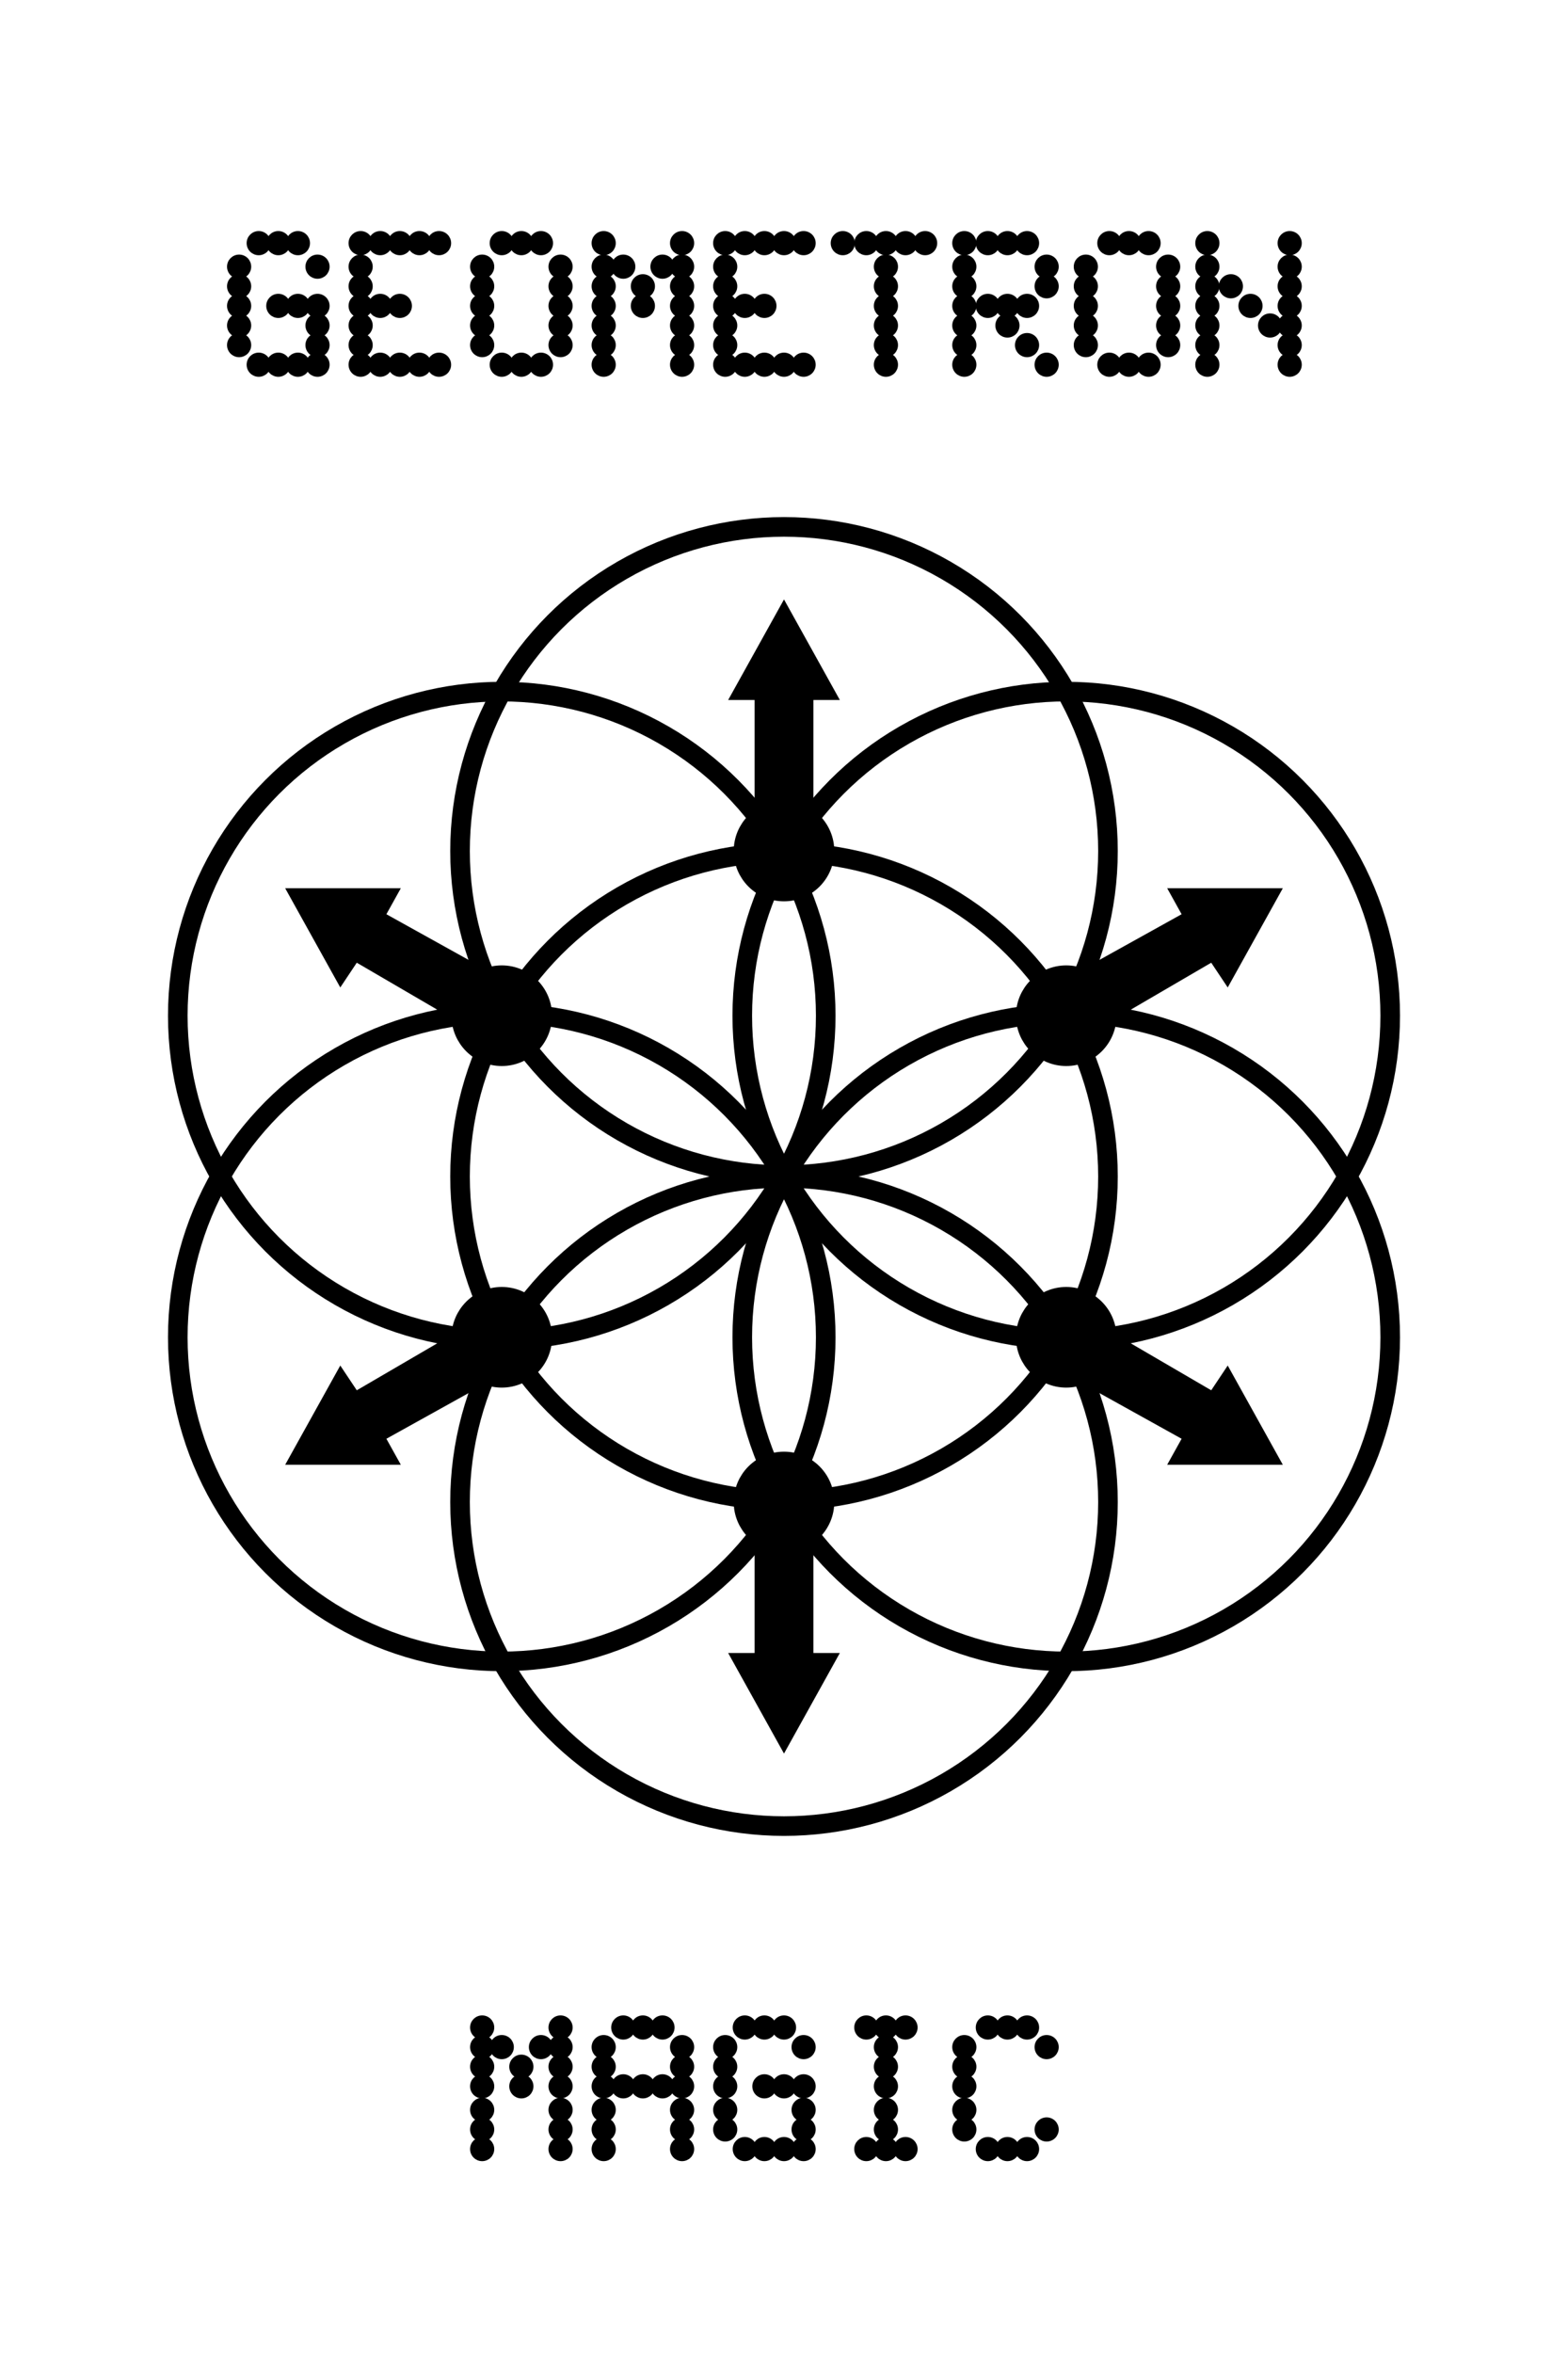 <svg width="400" height="600" viewbox = "0 0 400 600"  xmlns="http://www.w3.org/2000/svg">
<!--<json>{
  "glyph": "0321,0306,0341,0331,0341,0332,0341,0330,0341,0333,0341,0331,0333,0341,0331,0341,0332,0330,0336,0220,0336,0336,0347,0337,0337,0337,0331,0335,0335,0330,0336,0336,0336,0347,0337,0337,0220,0331,0331,0306,0335,0304,0330,0330,0336,0336,0347,0337,0337,0220,0331,0331,0335,0335,0330,0330,0336,0336,0347,0337,0337,0220,0331,0331,0306,0335,0304,0330,0330,0336,0336,0347,0337,0337,0220,0331,0331,0331,0331,0335,0335,0336,0336,0347,0337,0337,0220,0331,0331,0336,0336,0306,0335,0304,0337,0337,0337,0330,0330,0330,0336,0332,0331,0332,0332,0332,0336,0336,0336,0333,0333,0333,0333,0337,0337,0337,0320,01107,01105,01117,01115,01105,01124,01122,01117,01116,0331,0331,0331,0331,0331,0332,0331,0332,0331,0331,0332,0331,0332,0332,0331,0331,0336,0336,0336,0332,0332,0337,0337,0337,01115,01101,01107,01111,01103,",
  "x0": 200,
  "y0": 300,
  "unit": 82.64462809917356,
  "width": 400,
  "height": 600,
  "style": {
    "color0": "black",
    "fill0": "black",
    "line0": 1,
    "color1": "black",
    "fill1": "black",
    "line1": 5,
    "color2": "red",
    "fill2": "red",
    "line2": 1,
    "color3": "#FF7900",
    "fill3": "#FF7900",
    "line3": 1,
    "color4": "yellow",
    "fill4": "yellow",
    "line4": 1,
    "color5": "green",
    "fill5": "green",
    "line5": 1,
    "color6": "blue",
    "fill6": "blue",
    "line6": 1,
    "color7": "purple",
    "fill7": "purple",
    "line7": 1
  },
  "shapes": [
    "0220:0313,0304,0330,0336,0336,0334,0306,0362,0203,0335,0335,0203,0203,0335,0335,0203,0203,0335,0335,0203,0363,0304,0335,0337,0337,0331,0334,0336,0336,0336,0362,0203,0335,0337,0337,0337,0203,0335,0336,0336,0203,0335,0337,0337,0203,0335,0336,0336,0336,0203,0363,0335,0337,0337,0337,",
    "0221:0220,0335,0220,0335,0220,0335,0220,0350,0335,0304,0220,0335,0220,0335,0220,0335,0220,0335,0350,0335,0304,",
    "0222:0304,0336,0336,0336,0336,0332,0337,0337,0337,0337,0312,0337,0362,0203,0335,0336,0313,0336,0336,0336,0203,0335,0337,0337,0337,0312,0337,0203,0335,0336,0313,0336,0336,0336,0203,0363,0335,0336,0333,0337,0337,0337,0337,0306,",
    "0223:0304,0336,0336,0336,0336,0332,0337,0337,0337,0337,0362,0203,0203,0335,0336,0336,0336,0203,0335,0337,0337,0337,0203,0203,0335,0336,0336,0336,0203,0363,0335,0336,0333,0337,0337,0337,0337,0306,",
    "0224:0304,0336,0336,0336,0336,0332,0337,0337,0337,0337,0362,0203,0335,0336,0336,0336,0203,0335,0337,0337,0337,0203,0335,0336,0336,0336,0203,0363,0335,0336,0333,0337,0337,0337,0337,0330,0305,",
    "0225:0304,0334,0336,0336,0336,0336,0362,0203,0335,0337,0337,0337,0337,0311,0337,0203,0335,0336,0313,0336,0336,0336,0203,0335,0337,0337,0337,0311,0337,0203,0336,0313,0336,0335,0336,0336,0336,0203,0363,0335,0337,0337,0337,0337,0305,0311,0337,0330,0336,0313,",
    "0226:0336,0330,0337,0336,0341,0332,0336,0350,0335,0342,0335,0335,0342,0335,0335,0342,0335,0335,0342,0335,0304,0337,0337,0333,0336,0336,0350,0335,0342,0335,0335,0342,0335,0335,0342,0335,0335,0342,0335,0304,0337,0332,0330,0337,",
    "0227:0335,0312,0336,0306,0201,0334,0334,0313,0337,0201,0334,0334,0201,0334,0334,0336,0201,0304,0334,0312,0337,0313,0330,",
    "0230:0336,0336,0201,0334,0201,0335,0201,0335,0201,0201,0335,0201,0335,0201,0335,0330,0334,0330,0335,0201,0335,0201,0201,0335,0201,0335,0335,0330,0332,0201,0337,0337,",
    "0231:0336,0336,0336,0336,0347,0337,0337,0337,0337,",
    "0232:0336,0201,0336,0336,0330,0341,0331,0337,0337,0331,0337,",
    "0233:0342,0336,0330,0336,0336,0331,0334,0306,0362,0203,0335,0335,0203,0203,0335,0335,0203,0203,0335,0335,0203,0363,0330,0335,0335,0330,0330,0335,0331,0337,0342,0336,0330,0334,0337,0331,0336,0333,0335,0304,0334,0331,0331,0331,0337,0337,0337,0330,",
    "0234:0201,0336,0331,0350,0335,0336,0331,0337,0342,0336,0330,0334,0334,0331,0337,0342,0336,0330,0335,0337,0331,0304,0337,0330,",
    "0235:0331,0221,0333,0335,0335,0221,0335,0335,0330,",
    "0236:0201,0336,0336,0334,0306,0362,0336,0203,0335,0335,0203,0203,0335,0335,0203,0203,0335,0335,0203,0363,0304,0335,0337,0337,0337,0331,",
    "0237:0304,0336,0336,0336,0332,0337,0337,0337,0342,0336,0336,0333,0337,0337,0342,0330,0336,0336,0336,0332,0337,0337,0337,0220,0306,",
    "01220:0333,0200,0336,0330,0332,0336,0331,0337,0220,0336,0331,0333,0333,0337,0337,",
    "01221:0333,0200,0336,0330,0332,0336,0221,0337,0331,0333,0337,",
    "01222:0333,0200,0336,0332,0306,0334,0201,0335,0201,0335,0201,0335,0201,0335,0201,0335,0201,0331,0350,0335,0222,0350,0332,0335,0335,0335,0304,0333,0337,",
    "01223:0333,0200,0336,0332,0306,0334,0201,0335,0201,0335,0201,0335,0201,0335,0201,0335,0201,0335,0335,0223,0304,0333,0337,",
    "01224:0333,0200,0336,0330,0332,0336,0331,0332,0224,0335,0224,0335,0224,0335,0224,0335,0224,0335,0304,0331,0333,0333,0333,0337,0337,",
    "01225:0333,0200,0336,0330,0332,0336,0331,0332,0224,0335,0224,0335,0224,0335,0224,0335,0224,0335,0335,0225,0350,0334,0331,0334,0334,0334,0330,0335,0335,0313,0304,0331,0332,0337,0337,0333,",
    "01226:0333,0200,0336,0332,0336,0330,0337,0226,0331,0333,0336,0331,0337,0337,",
    "01227:0333,0200,0336,0332,0336,0330,0337,0227,0331,0336,0331,0337,0333,0337,",
    "01230:0333,0200,0336,0332,0337,0230,0336,0333,0337,0331,",
    "01231:0333,0200,0336,0332,0337,0342,0336,0330,0335,0342,0335,0342,0335,0342,0335,0337,0231,0336,0333,0331,0337,",
    "01232:0333,0200,0336,0330,0332,0336,0331,0337,0232,0333,0336,0331,0337,0337,",
    "01233:0333,0200,0336,0330,0332,0336,0331,0337,0233,0331,0336,0333,0333,0331,0337,0337,",
    "01234:0333,0200,0336,0330,0332,0336,0331,0333,0332,0337,0234,0333,0331,0336,0331,0337,0337,",
    "01235:0333,0200,0336,0330,0332,0336,0332,0330,0337,0235,0331,0336,0333,0331,0337,0337,",
    "01236:0333,0200,0336,0330,0332,0336,0331,0337,0236,0336,0333,0331,0333,0337,0337,",
    "01237:0333,0200,0336,0330,0332,0336,0220,0237,0304,0333,0333,0330,0337,0337,0331,",
    "0240:0220,0336,0331,0333,0336,0321,0335,0342,0335,0335,0342,0335,0330,0330,0332,0332,0337,0337,",
    "01240:0333,0200,0336,0330,0332,0210,0240,0211,0333,0331,0337,",
    "0241:0220,0336,0321,0343,0332,0350,0335,0336,0342,0334,0334,0342,0335,0304,0337,0333,0337,",
    "01241:0333,0200,0336,0332,0330,0210,0241,0211,0333,0331,0337,",
    "0242:0220,0321,0336,0343,0333,0336,0350,0335,0342,0334,0334,0342,0335,0337,0304,0332,0337,",
    "01242:0333,0200,0336,0330,0332,0210,0242,0211,0333,0331,0337,",
    "0243:0220,0336,0331,0332,0336,0321,0343,0332,0350,0334,0336,0342,0335,0335,0342,0337,0334,0334,0335,0304,0332,0330,0330,0337,0337,0333,",
    "01243:0333,0200,0336,0330,0332,0210,0243,0211,0333,0331,0337,",
    "0244:0220,0336,0331,0333,0336,0321,0343,0333,0350,0336,0335,0342,0334,0334,0342,0335,0337,0304,0333,0330,0330,0337,0337,0332,",
    "01244:0333,0200,0336,0330,0332,0210,0244,0211,0333,0331,0337,",
    "0245:0210,0332,0332,0362,0335,0203,0203,0203,0203,0334,0203,0363,0332,0332,0331,0211,",
    "01245:0333,0200,0336,0330,0332,0336,0245,0337,0333,0331,0337,",
    "0246:0210,0332,0332,0335,0306,0336,0330,0335,0335,0335,0321,0362,0203,0335,0335,0203,0364,0331,0350,0335,0337,0366,0333,0333,0333,0333,0334,0334,0334,0334,0367,0335,0336,0342,0334,0334,0342,0330,0330,0330,0330,0335,0335,0335,0304,0337,0211,",
    "01246:0333,0200,0336,0330,0332,0336,0246,",
    "0247:0330,0332,0336,0332,0336,0221,0333,0333,0333,0222,0333,0333,0333,0223,0333,0333,0333,0225,0333,0331,0331,0331,0332,0332,0332,0332,0332,0332,0332,0332,0332,0332,0332,0332,0333,0333,0226,0331,0331,0331,0333,0333,0333,0333,0333,0333,0333,0333,0333,0333,0333,0333,0333,0330,0333,0330,0330,0333,0330,0331,0332,0332,0332,0332,0332,0332,0332,0332,0332,0332,0332,0332,0227,0333,0333,0333,0230,0333,0331,0331,0331,0331,0332,0332,0332,0330,0332,0332,0332,0332,0332,0332,0333,0333,0231,0333,0333,0333,0232,0331,0333,0330,0333,0333,0233,0333,0333,0333,0234,0330,0330,0332,0330,0332,0332,0337,0337,",
    "01247:0333,0200,0336,0330,0332,0220,0336,0247,0337,0331,0333,0337,"
  ]
}</json>--><circle cx="200" cy = "300" r = "82.645" stroke = "#000000" stroke-width = "5" fill = "none" />
<circle cx="200" cy = "383" r = "82.645" stroke = "#000000" stroke-width = "5" fill = "none" />
<circle cx="128" cy = "341" r = "82.645" stroke = "#000000" stroke-width = "5" fill = "none" />
<circle cx="128" cy = "259" r = "82.645" stroke = "#000000" stroke-width = "5" fill = "none" />
<circle cx="200" cy = "217" r = "82.645" stroke = "#000000" stroke-width = "5" fill = "none" />
<circle cx="272" cy = "259" r = "82.645" stroke = "#000000" stroke-width = "5" fill = "none" />
<circle cx="272" cy = "341" r = "82.645" stroke = "#000000" stroke-width = "5" fill = "none" />
	<path d = "M200 176 L190 176 L195 167 L200 158 L205 167 L210 176 L200 176 Z" stroke = "#000000" stroke-width = "5" fill = "#000000" />	<path d = "M200 217 L195 217 L195 176 L205 176 L205 217 L200 217 Z" stroke = "#000000" stroke-width = "5" fill = "#000000" />    <circle cx="200" cy = "217" r = "10.331" stroke = "#000000" stroke-width = "5" fill = "#000000" />
    <circle cx="200" cy = "383" r = "10.331" stroke = "#000000" stroke-width = "5" fill = "#000000" />
	<path d = "M200 424 L210 424 L205 433 L200 442 L195 433 L190 424 L200 424 Z" stroke = "#000000" stroke-width = "5" fill = "#000000" />	<path d = "M200 383 L205 383 L205 424 L195 424 L195 383 L200 383 Z" stroke = "#000000" stroke-width = "5" fill = "#000000" />    <circle cx="128" cy = "341" r = "10.331" stroke = "#000000" stroke-width = "5" fill = "#000000" />
	<path d = "M93 362 L98 371 L87 371 L77 371 L82 362 L87 353 L93 362 Z" stroke = "#000000" stroke-width = "5" fill = "#000000" />	<path d = "M128 341 L131 346 L95 366 L90 358 L126 337 L128 341 Z" stroke = "#000000" stroke-width = "5" fill = "#000000" />    <circle cx="272" cy = "259" r = "10.331" stroke = "#000000" stroke-width = "5" fill = "#000000" />
	<path d = "M307 238 L302 229 L313 229 L323 229 L318 238 L313 247 L307 238 Z" stroke = "#000000" stroke-width = "5" fill = "#000000" />	<path d = "M272 259 L269 254 L305 234 L310 242 L274 263 L272 259 Z" stroke = "#000000" stroke-width = "5" fill = "#000000" />    <circle cx="272" cy = "341" r = "10.331" stroke = "#000000" stroke-width = "5" fill = "#000000" />
	<path d = "M307 362 L313 353 L318 362 L323 371 L313 371 L302 371 L307 362 Z" stroke = "#000000" stroke-width = "5" fill = "#000000" />	<path d = "M272 341 L274 337 L310 358 L305 366 L269 346 L272 341 Z" stroke = "#000000" stroke-width = "5" fill = "#000000" />    <circle cx="128" cy = "259" r = "10.331" stroke = "#000000" stroke-width = "5" fill = "#000000" />
	<path d = "M93 238 L87 247 L82 238 L77 229 L87 229 L98 229 L93 238 Z" stroke = "#000000" stroke-width = "5" fill = "#000000" />	<path d = "M128 259 L126 263 L90 242 L95 234 L131 254 L128 259 Z" stroke = "#000000" stroke-width = "5" fill = "#000000" />    <circle cx="61" cy = "88" r = "2.583" stroke = "#000000" stroke-width = "1" fill = "#000000" />
    <circle cx="61" cy = "83" r = "2.583" stroke = "#000000" stroke-width = "1" fill = "#000000" />
    <circle cx="61" cy = "78" r = "2.583" stroke = "#000000" stroke-width = "1" fill = "#000000" />
    <circle cx="61" cy = "73" r = "2.583" stroke = "#000000" stroke-width = "1" fill = "#000000" />
    <circle cx="61" cy = "68" r = "2.583" stroke = "#000000" stroke-width = "1" fill = "#000000" />
    <circle cx="66" cy = "62" r = "2.583" stroke = "#000000" stroke-width = "1" fill = "#000000" />
    <circle cx="71" cy = "62" r = "2.583" stroke = "#000000" stroke-width = "1" fill = "#000000" />
    <circle cx="76" cy = "62" r = "2.583" stroke = "#000000" stroke-width = "1" fill = "#000000" />
    <circle cx="81" cy = "68" r = "2.583" stroke = "#000000" stroke-width = "1" fill = "#000000" />
    <circle cx="76" cy = "78" r = "2.583" stroke = "#000000" stroke-width = "1" fill = "#000000" />
    <circle cx="71" cy = "78" r = "2.583" stroke = "#000000" stroke-width = "1" fill = "#000000" />
    <circle cx="81" cy = "78" r = "2.583" stroke = "#000000" stroke-width = "1" fill = "#000000" />
    <circle cx="81" cy = "83" r = "2.583" stroke = "#000000" stroke-width = "1" fill = "#000000" />
    <circle cx="81" cy = "88" r = "2.583" stroke = "#000000" stroke-width = "1" fill = "#000000" />
    <circle cx="81" cy = "93" r = "2.583" stroke = "#000000" stroke-width = "1" fill = "#000000" />
    <circle cx="76" cy = "93" r = "2.583" stroke = "#000000" stroke-width = "1" fill = "#000000" />
    <circle cx="71" cy = "93" r = "2.583" stroke = "#000000" stroke-width = "1" fill = "#000000" />
    <circle cx="66" cy = "93" r = "2.583" stroke = "#000000" stroke-width = "1" fill = "#000000" />
    <circle cx="92" cy = "93" r = "2.583" stroke = "#000000" stroke-width = "1" fill = "#000000" />
    <circle cx="92" cy = "88" r = "2.583" stroke = "#000000" stroke-width = "1" fill = "#000000" />
    <circle cx="92" cy = "83" r = "2.583" stroke = "#000000" stroke-width = "1" fill = "#000000" />
    <circle cx="92" cy = "78" r = "2.583" stroke = "#000000" stroke-width = "1" fill = "#000000" />
    <circle cx="92" cy = "73" r = "2.583" stroke = "#000000" stroke-width = "1" fill = "#000000" />
    <circle cx="92" cy = "68" r = "2.583" stroke = "#000000" stroke-width = "1" fill = "#000000" />
    <circle cx="92" cy = "62" r = "2.583" stroke = "#000000" stroke-width = "1" fill = "#000000" />
    <circle cx="97" cy = "62" r = "2.583" stroke = "#000000" stroke-width = "1" fill = "#000000" />
    <circle cx="102" cy = "62" r = "2.583" stroke = "#000000" stroke-width = "1" fill = "#000000" />
    <circle cx="107" cy = "62" r = "2.583" stroke = "#000000" stroke-width = "1" fill = "#000000" />
    <circle cx="112" cy = "62" r = "2.583" stroke = "#000000" stroke-width = "1" fill = "#000000" />
    <circle cx="102" cy = "78" r = "2.583" stroke = "#000000" stroke-width = "1" fill = "#000000" />
    <circle cx="97" cy = "78" r = "2.583" stroke = "#000000" stroke-width = "1" fill = "#000000" />
    <circle cx="97" cy = "93" r = "2.583" stroke = "#000000" stroke-width = "1" fill = "#000000" />
    <circle cx="102" cy = "93" r = "2.583" stroke = "#000000" stroke-width = "1" fill = "#000000" />
    <circle cx="107" cy = "93" r = "2.583" stroke = "#000000" stroke-width = "1" fill = "#000000" />
    <circle cx="112" cy = "93" r = "2.583" stroke = "#000000" stroke-width = "1" fill = "#000000" />
    <circle cx="123" cy = "88" r = "2.583" stroke = "#000000" stroke-width = "1" fill = "#000000" />
    <circle cx="123" cy = "83" r = "2.583" stroke = "#000000" stroke-width = "1" fill = "#000000" />
    <circle cx="123" cy = "78" r = "2.583" stroke = "#000000" stroke-width = "1" fill = "#000000" />
    <circle cx="123" cy = "73" r = "2.583" stroke = "#000000" stroke-width = "1" fill = "#000000" />
    <circle cx="123" cy = "68" r = "2.583" stroke = "#000000" stroke-width = "1" fill = "#000000" />
    <circle cx="128" cy = "62" r = "2.583" stroke = "#000000" stroke-width = "1" fill = "#000000" />
    <circle cx="133" cy = "62" r = "2.583" stroke = "#000000" stroke-width = "1" fill = "#000000" />
    <circle cx="138" cy = "62" r = "2.583" stroke = "#000000" stroke-width = "1" fill = "#000000" />
    <circle cx="143" cy = "68" r = "2.583" stroke = "#000000" stroke-width = "1" fill = "#000000" />
    <circle cx="143" cy = "73" r = "2.583" stroke = "#000000" stroke-width = "1" fill = "#000000" />
    <circle cx="143" cy = "78" r = "2.583" stroke = "#000000" stroke-width = "1" fill = "#000000" />
    <circle cx="143" cy = "83" r = "2.583" stroke = "#000000" stroke-width = "1" fill = "#000000" />
    <circle cx="143" cy = "88" r = "2.583" stroke = "#000000" stroke-width = "1" fill = "#000000" />
    <circle cx="138" cy = "93" r = "2.583" stroke = "#000000" stroke-width = "1" fill = "#000000" />
    <circle cx="133" cy = "93" r = "2.583" stroke = "#000000" stroke-width = "1" fill = "#000000" />
    <circle cx="128" cy = "93" r = "2.583" stroke = "#000000" stroke-width = "1" fill = "#000000" />
    <circle cx="154" cy = "93" r = "2.583" stroke = "#000000" stroke-width = "1" fill = "#000000" />
    <circle cx="154" cy = "88" r = "2.583" stroke = "#000000" stroke-width = "1" fill = "#000000" />
    <circle cx="154" cy = "83" r = "2.583" stroke = "#000000" stroke-width = "1" fill = "#000000" />
    <circle cx="154" cy = "78" r = "2.583" stroke = "#000000" stroke-width = "1" fill = "#000000" />
    <circle cx="154" cy = "73" r = "2.583" stroke = "#000000" stroke-width = "1" fill = "#000000" />
    <circle cx="154" cy = "68" r = "2.583" stroke = "#000000" stroke-width = "1" fill = "#000000" />
    <circle cx="154" cy = "62" r = "2.583" stroke = "#000000" stroke-width = "1" fill = "#000000" />
    <circle cx="159" cy = "68" r = "2.583" stroke = "#000000" stroke-width = "1" fill = "#000000" />
    <circle cx="164" cy = "73" r = "2.583" stroke = "#000000" stroke-width = "1" fill = "#000000" />
    <circle cx="164" cy = "78" r = "2.583" stroke = "#000000" stroke-width = "1" fill = "#000000" />
    <circle cx="169" cy = "68" r = "2.583" stroke = "#000000" stroke-width = "1" fill = "#000000" />
    <circle cx="174" cy = "62" r = "2.583" stroke = "#000000" stroke-width = "1" fill = "#000000" />
    <circle cx="174" cy = "68" r = "2.583" stroke = "#000000" stroke-width = "1" fill = "#000000" />
    <circle cx="174" cy = "73" r = "2.583" stroke = "#000000" stroke-width = "1" fill = "#000000" />
    <circle cx="174" cy = "78" r = "2.583" stroke = "#000000" stroke-width = "1" fill = "#000000" />
    <circle cx="174" cy = "83" r = "2.583" stroke = "#000000" stroke-width = "1" fill = "#000000" />
    <circle cx="174" cy = "88" r = "2.583" stroke = "#000000" stroke-width = "1" fill = "#000000" />
    <circle cx="174" cy = "93" r = "2.583" stroke = "#000000" stroke-width = "1" fill = "#000000" />
    <circle cx="185" cy = "93" r = "2.583" stroke = "#000000" stroke-width = "1" fill = "#000000" />
    <circle cx="185" cy = "88" r = "2.583" stroke = "#000000" stroke-width = "1" fill = "#000000" />
    <circle cx="185" cy = "83" r = "2.583" stroke = "#000000" stroke-width = "1" fill = "#000000" />
    <circle cx="185" cy = "78" r = "2.583" stroke = "#000000" stroke-width = "1" fill = "#000000" />
    <circle cx="185" cy = "73" r = "2.583" stroke = "#000000" stroke-width = "1" fill = "#000000" />
    <circle cx="185" cy = "68" r = "2.583" stroke = "#000000" stroke-width = "1" fill = "#000000" />
    <circle cx="185" cy = "62" r = "2.583" stroke = "#000000" stroke-width = "1" fill = "#000000" />
    <circle cx="190" cy = "62" r = "2.583" stroke = "#000000" stroke-width = "1" fill = "#000000" />
    <circle cx="195" cy = "62" r = "2.583" stroke = "#000000" stroke-width = "1" fill = "#000000" />
    <circle cx="200" cy = "62" r = "2.583" stroke = "#000000" stroke-width = "1" fill = "#000000" />
    <circle cx="205" cy = "62" r = "2.583" stroke = "#000000" stroke-width = "1" fill = "#000000" />
    <circle cx="195" cy = "78" r = "2.583" stroke = "#000000" stroke-width = "1" fill = "#000000" />
    <circle cx="190" cy = "78" r = "2.583" stroke = "#000000" stroke-width = "1" fill = "#000000" />
    <circle cx="190" cy = "93" r = "2.583" stroke = "#000000" stroke-width = "1" fill = "#000000" />
    <circle cx="195" cy = "93" r = "2.583" stroke = "#000000" stroke-width = "1" fill = "#000000" />
    <circle cx="200" cy = "93" r = "2.583" stroke = "#000000" stroke-width = "1" fill = "#000000" />
    <circle cx="205" cy = "93" r = "2.583" stroke = "#000000" stroke-width = "1" fill = "#000000" />
    <circle cx="215" cy = "62" r = "2.583" stroke = "#000000" stroke-width = "1" fill = "#000000" />
    <circle cx="221" cy = "62" r = "2.583" stroke = "#000000" stroke-width = "1" fill = "#000000" />
    <circle cx="226" cy = "62" r = "2.583" stroke = "#000000" stroke-width = "1" fill = "#000000" />
    <circle cx="231" cy = "62" r = "2.583" stroke = "#000000" stroke-width = "1" fill = "#000000" />
    <circle cx="236" cy = "62" r = "2.583" stroke = "#000000" stroke-width = "1" fill = "#000000" />
    <circle cx="226" cy = "68" r = "2.583" stroke = "#000000" stroke-width = "1" fill = "#000000" />
    <circle cx="226" cy = "73" r = "2.583" stroke = "#000000" stroke-width = "1" fill = "#000000" />
    <circle cx="226" cy = "78" r = "2.583" stroke = "#000000" stroke-width = "1" fill = "#000000" />
    <circle cx="226" cy = "83" r = "2.583" stroke = "#000000" stroke-width = "1" fill = "#000000" />
    <circle cx="226" cy = "88" r = "2.583" stroke = "#000000" stroke-width = "1" fill = "#000000" />
    <circle cx="226" cy = "93" r = "2.583" stroke = "#000000" stroke-width = "1" fill = "#000000" />
    <circle cx="246" cy = "93" r = "2.583" stroke = "#000000" stroke-width = "1" fill = "#000000" />
    <circle cx="246" cy = "88" r = "2.583" stroke = "#000000" stroke-width = "1" fill = "#000000" />
    <circle cx="246" cy = "83" r = "2.583" stroke = "#000000" stroke-width = "1" fill = "#000000" />
    <circle cx="246" cy = "78" r = "2.583" stroke = "#000000" stroke-width = "1" fill = "#000000" />
    <circle cx="246" cy = "73" r = "2.583" stroke = "#000000" stroke-width = "1" fill = "#000000" />
    <circle cx="246" cy = "68" r = "2.583" stroke = "#000000" stroke-width = "1" fill = "#000000" />
    <circle cx="246" cy = "62" r = "2.583" stroke = "#000000" stroke-width = "1" fill = "#000000" />
    <circle cx="252" cy = "62" r = "2.583" stroke = "#000000" stroke-width = "1" fill = "#000000" />
    <circle cx="257" cy = "62" r = "2.583" stroke = "#000000" stroke-width = "1" fill = "#000000" />
    <circle cx="262" cy = "62" r = "2.583" stroke = "#000000" stroke-width = "1" fill = "#000000" />
    <circle cx="267" cy = "68" r = "2.583" stroke = "#000000" stroke-width = "1" fill = "#000000" />
    <circle cx="267" cy = "73" r = "2.583" stroke = "#000000" stroke-width = "1" fill = "#000000" />
    <circle cx="262" cy = "78" r = "2.583" stroke = "#000000" stroke-width = "1" fill = "#000000" />
    <circle cx="257" cy = "78" r = "2.583" stroke = "#000000" stroke-width = "1" fill = "#000000" />
    <circle cx="252" cy = "78" r = "2.583" stroke = "#000000" stroke-width = "1" fill = "#000000" />
    <circle cx="257" cy = "83" r = "2.583" stroke = "#000000" stroke-width = "1" fill = "#000000" />
    <circle cx="262" cy = "88" r = "2.583" stroke = "#000000" stroke-width = "1" fill = "#000000" />
    <circle cx="267" cy = "93" r = "2.583" stroke = "#000000" stroke-width = "1" fill = "#000000" />
    <circle cx="277" cy = "88" r = "2.583" stroke = "#000000" stroke-width = "1" fill = "#000000" />
    <circle cx="277" cy = "83" r = "2.583" stroke = "#000000" stroke-width = "1" fill = "#000000" />
    <circle cx="277" cy = "78" r = "2.583" stroke = "#000000" stroke-width = "1" fill = "#000000" />
    <circle cx="277" cy = "73" r = "2.583" stroke = "#000000" stroke-width = "1" fill = "#000000" />
    <circle cx="277" cy = "68" r = "2.583" stroke = "#000000" stroke-width = "1" fill = "#000000" />
    <circle cx="283" cy = "62" r = "2.583" stroke = "#000000" stroke-width = "1" fill = "#000000" />
    <circle cx="288" cy = "62" r = "2.583" stroke = "#000000" stroke-width = "1" fill = "#000000" />
    <circle cx="293" cy = "62" r = "2.583" stroke = "#000000" stroke-width = "1" fill = "#000000" />
    <circle cx="298" cy = "68" r = "2.583" stroke = "#000000" stroke-width = "1" fill = "#000000" />
    <circle cx="298" cy = "73" r = "2.583" stroke = "#000000" stroke-width = "1" fill = "#000000" />
    <circle cx="298" cy = "78" r = "2.583" stroke = "#000000" stroke-width = "1" fill = "#000000" />
    <circle cx="298" cy = "83" r = "2.583" stroke = "#000000" stroke-width = "1" fill = "#000000" />
    <circle cx="298" cy = "88" r = "2.583" stroke = "#000000" stroke-width = "1" fill = "#000000" />
    <circle cx="293" cy = "93" r = "2.583" stroke = "#000000" stroke-width = "1" fill = "#000000" />
    <circle cx="288" cy = "93" r = "2.583" stroke = "#000000" stroke-width = "1" fill = "#000000" />
    <circle cx="283" cy = "93" r = "2.583" stroke = "#000000" stroke-width = "1" fill = "#000000" />
    <circle cx="308" cy = "93" r = "2.583" stroke = "#000000" stroke-width = "1" fill = "#000000" />
    <circle cx="308" cy = "88" r = "2.583" stroke = "#000000" stroke-width = "1" fill = "#000000" />
    <circle cx="308" cy = "83" r = "2.583" stroke = "#000000" stroke-width = "1" fill = "#000000" />
    <circle cx="308" cy = "78" r = "2.583" stroke = "#000000" stroke-width = "1" fill = "#000000" />
    <circle cx="308" cy = "73" r = "2.583" stroke = "#000000" stroke-width = "1" fill = "#000000" />
    <circle cx="308" cy = "68" r = "2.583" stroke = "#000000" stroke-width = "1" fill = "#000000" />
    <circle cx="308" cy = "62" r = "2.583" stroke = "#000000" stroke-width = "1" fill = "#000000" />
    <circle cx="314" cy = "73" r = "2.583" stroke = "#000000" stroke-width = "1" fill = "#000000" />
    <circle cx="319" cy = "78" r = "2.583" stroke = "#000000" stroke-width = "1" fill = "#000000" />
    <circle cx="324" cy = "83" r = "2.583" stroke = "#000000" stroke-width = "1" fill = "#000000" />
    <circle cx="329" cy = "88" r = "2.583" stroke = "#000000" stroke-width = "1" fill = "#000000" />
    <circle cx="329" cy = "93" r = "2.583" stroke = "#000000" stroke-width = "1" fill = "#000000" />
    <circle cx="329" cy = "83" r = "2.583" stroke = "#000000" stroke-width = "1" fill = "#000000" />
    <circle cx="329" cy = "78" r = "2.583" stroke = "#000000" stroke-width = "1" fill = "#000000" />
    <circle cx="329" cy = "73" r = "2.583" stroke = "#000000" stroke-width = "1" fill = "#000000" />
    <circle cx="329" cy = "68" r = "2.583" stroke = "#000000" stroke-width = "1" fill = "#000000" />
    <circle cx="329" cy = "62" r = "2.583" stroke = "#000000" stroke-width = "1" fill = "#000000" />
    <circle cx="123" cy = "548" r = "2.583" stroke = "#000000" stroke-width = "1" fill = "#000000" />
    <circle cx="123" cy = "543" r = "2.583" stroke = "#000000" stroke-width = "1" fill = "#000000" />
    <circle cx="123" cy = "538" r = "2.583" stroke = "#000000" stroke-width = "1" fill = "#000000" />
    <circle cx="123" cy = "532" r = "2.583" stroke = "#000000" stroke-width = "1" fill = "#000000" />
    <circle cx="123" cy = "527" r = "2.583" stroke = "#000000" stroke-width = "1" fill = "#000000" />
    <circle cx="123" cy = "522" r = "2.583" stroke = "#000000" stroke-width = "1" fill = "#000000" />
    <circle cx="123" cy = "517" r = "2.583" stroke = "#000000" stroke-width = "1" fill = "#000000" />
    <circle cx="128" cy = "522" r = "2.583" stroke = "#000000" stroke-width = "1" fill = "#000000" />
    <circle cx="133" cy = "527" r = "2.583" stroke = "#000000" stroke-width = "1" fill = "#000000" />
    <circle cx="133" cy = "532" r = "2.583" stroke = "#000000" stroke-width = "1" fill = "#000000" />
    <circle cx="138" cy = "522" r = "2.583" stroke = "#000000" stroke-width = "1" fill = "#000000" />
    <circle cx="143" cy = "517" r = "2.583" stroke = "#000000" stroke-width = "1" fill = "#000000" />
    <circle cx="143" cy = "522" r = "2.583" stroke = "#000000" stroke-width = "1" fill = "#000000" />
    <circle cx="143" cy = "527" r = "2.583" stroke = "#000000" stroke-width = "1" fill = "#000000" />
    <circle cx="143" cy = "532" r = "2.583" stroke = "#000000" stroke-width = "1" fill = "#000000" />
    <circle cx="143" cy = "538" r = "2.583" stroke = "#000000" stroke-width = "1" fill = "#000000" />
    <circle cx="143" cy = "543" r = "2.583" stroke = "#000000" stroke-width = "1" fill = "#000000" />
    <circle cx="143" cy = "548" r = "2.583" stroke = "#000000" stroke-width = "1" fill = "#000000" />
    <circle cx="154" cy = "548" r = "2.583" stroke = "#000000" stroke-width = "1" fill = "#000000" />
    <circle cx="154" cy = "543" r = "2.583" stroke = "#000000" stroke-width = "1" fill = "#000000" />
    <circle cx="154" cy = "538" r = "2.583" stroke = "#000000" stroke-width = "1" fill = "#000000" />
    <circle cx="154" cy = "532" r = "2.583" stroke = "#000000" stroke-width = "1" fill = "#000000" />
    <circle cx="154" cy = "527" r = "2.583" stroke = "#000000" stroke-width = "1" fill = "#000000" />
    <circle cx="154" cy = "522" r = "2.583" stroke = "#000000" stroke-width = "1" fill = "#000000" />
    <circle cx="159" cy = "517" r = "2.583" stroke = "#000000" stroke-width = "1" fill = "#000000" />
    <circle cx="164" cy = "517" r = "2.583" stroke = "#000000" stroke-width = "1" fill = "#000000" />
    <circle cx="169" cy = "517" r = "2.583" stroke = "#000000" stroke-width = "1" fill = "#000000" />
    <circle cx="174" cy = "522" r = "2.583" stroke = "#000000" stroke-width = "1" fill = "#000000" />
    <circle cx="174" cy = "527" r = "2.583" stroke = "#000000" stroke-width = "1" fill = "#000000" />
    <circle cx="174" cy = "532" r = "2.583" stroke = "#000000" stroke-width = "1" fill = "#000000" />
    <circle cx="174" cy = "538" r = "2.583" stroke = "#000000" stroke-width = "1" fill = "#000000" />
    <circle cx="174" cy = "543" r = "2.583" stroke = "#000000" stroke-width = "1" fill = "#000000" />
    <circle cx="174" cy = "548" r = "2.583" stroke = "#000000" stroke-width = "1" fill = "#000000" />
    <circle cx="169" cy = "532" r = "2.583" stroke = "#000000" stroke-width = "1" fill = "#000000" />
    <circle cx="164" cy = "532" r = "2.583" stroke = "#000000" stroke-width = "1" fill = "#000000" />
    <circle cx="159" cy = "532" r = "2.583" stroke = "#000000" stroke-width = "1" fill = "#000000" />
    <circle cx="185" cy = "543" r = "2.583" stroke = "#000000" stroke-width = "1" fill = "#000000" />
    <circle cx="185" cy = "538" r = "2.583" stroke = "#000000" stroke-width = "1" fill = "#000000" />
    <circle cx="185" cy = "532" r = "2.583" stroke = "#000000" stroke-width = "1" fill = "#000000" />
    <circle cx="185" cy = "527" r = "2.583" stroke = "#000000" stroke-width = "1" fill = "#000000" />
    <circle cx="185" cy = "522" r = "2.583" stroke = "#000000" stroke-width = "1" fill = "#000000" />
    <circle cx="190" cy = "517" r = "2.583" stroke = "#000000" stroke-width = "1" fill = "#000000" />
    <circle cx="195" cy = "517" r = "2.583" stroke = "#000000" stroke-width = "1" fill = "#000000" />
    <circle cx="200" cy = "517" r = "2.583" stroke = "#000000" stroke-width = "1" fill = "#000000" />
    <circle cx="205" cy = "522" r = "2.583" stroke = "#000000" stroke-width = "1" fill = "#000000" />
    <circle cx="200" cy = "532" r = "2.583" stroke = "#000000" stroke-width = "1" fill = "#000000" />
    <circle cx="195" cy = "532" r = "2.583" stroke = "#000000" stroke-width = "1" fill = "#000000" />
    <circle cx="205" cy = "532" r = "2.583" stroke = "#000000" stroke-width = "1" fill = "#000000" />
    <circle cx="205" cy = "538" r = "2.583" stroke = "#000000" stroke-width = "1" fill = "#000000" />
    <circle cx="205" cy = "543" r = "2.583" stroke = "#000000" stroke-width = "1" fill = "#000000" />
    <circle cx="205" cy = "548" r = "2.583" stroke = "#000000" stroke-width = "1" fill = "#000000" />
    <circle cx="200" cy = "548" r = "2.583" stroke = "#000000" stroke-width = "1" fill = "#000000" />
    <circle cx="195" cy = "548" r = "2.583" stroke = "#000000" stroke-width = "1" fill = "#000000" />
    <circle cx="190" cy = "548" r = "2.583" stroke = "#000000" stroke-width = "1" fill = "#000000" />
    <circle cx="221" cy = "548" r = "2.583" stroke = "#000000" stroke-width = "1" fill = "#000000" />
    <circle cx="226" cy = "548" r = "2.583" stroke = "#000000" stroke-width = "1" fill = "#000000" />
    <circle cx="231" cy = "548" r = "2.583" stroke = "#000000" stroke-width = "1" fill = "#000000" />
    <circle cx="226" cy = "543" r = "2.583" stroke = "#000000" stroke-width = "1" fill = "#000000" />
    <circle cx="226" cy = "538" r = "2.583" stroke = "#000000" stroke-width = "1" fill = "#000000" />
    <circle cx="226" cy = "532" r = "2.583" stroke = "#000000" stroke-width = "1" fill = "#000000" />
    <circle cx="226" cy = "527" r = "2.583" stroke = "#000000" stroke-width = "1" fill = "#000000" />
    <circle cx="226" cy = "522" r = "2.583" stroke = "#000000" stroke-width = "1" fill = "#000000" />
    <circle cx="226" cy = "517" r = "2.583" stroke = "#000000" stroke-width = "1" fill = "#000000" />
    <circle cx="221" cy = "517" r = "2.583" stroke = "#000000" stroke-width = "1" fill = "#000000" />
    <circle cx="231" cy = "517" r = "2.583" stroke = "#000000" stroke-width = "1" fill = "#000000" />
    <circle cx="246" cy = "543" r = "2.583" stroke = "#000000" stroke-width = "1" fill = "#000000" />
    <circle cx="246" cy = "538" r = "2.583" stroke = "#000000" stroke-width = "1" fill = "#000000" />
    <circle cx="246" cy = "532" r = "2.583" stroke = "#000000" stroke-width = "1" fill = "#000000" />
    <circle cx="246" cy = "527" r = "2.583" stroke = "#000000" stroke-width = "1" fill = "#000000" />
    <circle cx="246" cy = "522" r = "2.583" stroke = "#000000" stroke-width = "1" fill = "#000000" />
    <circle cx="252" cy = "517" r = "2.583" stroke = "#000000" stroke-width = "1" fill = "#000000" />
    <circle cx="257" cy = "517" r = "2.583" stroke = "#000000" stroke-width = "1" fill = "#000000" />
    <circle cx="262" cy = "517" r = "2.583" stroke = "#000000" stroke-width = "1" fill = "#000000" />
    <circle cx="267" cy = "522" r = "2.583" stroke = "#000000" stroke-width = "1" fill = "#000000" />
    <circle cx="267" cy = "543" r = "2.583" stroke = "#000000" stroke-width = "1" fill = "#000000" />
    <circle cx="262" cy = "548" r = "2.583" stroke = "#000000" stroke-width = "1" fill = "#000000" />
    <circle cx="257" cy = "548" r = "2.583" stroke = "#000000" stroke-width = "1" fill = "#000000" />
    <circle cx="252" cy = "548" r = "2.583" stroke = "#000000" stroke-width = "1" fill = "#000000" />
</svg>